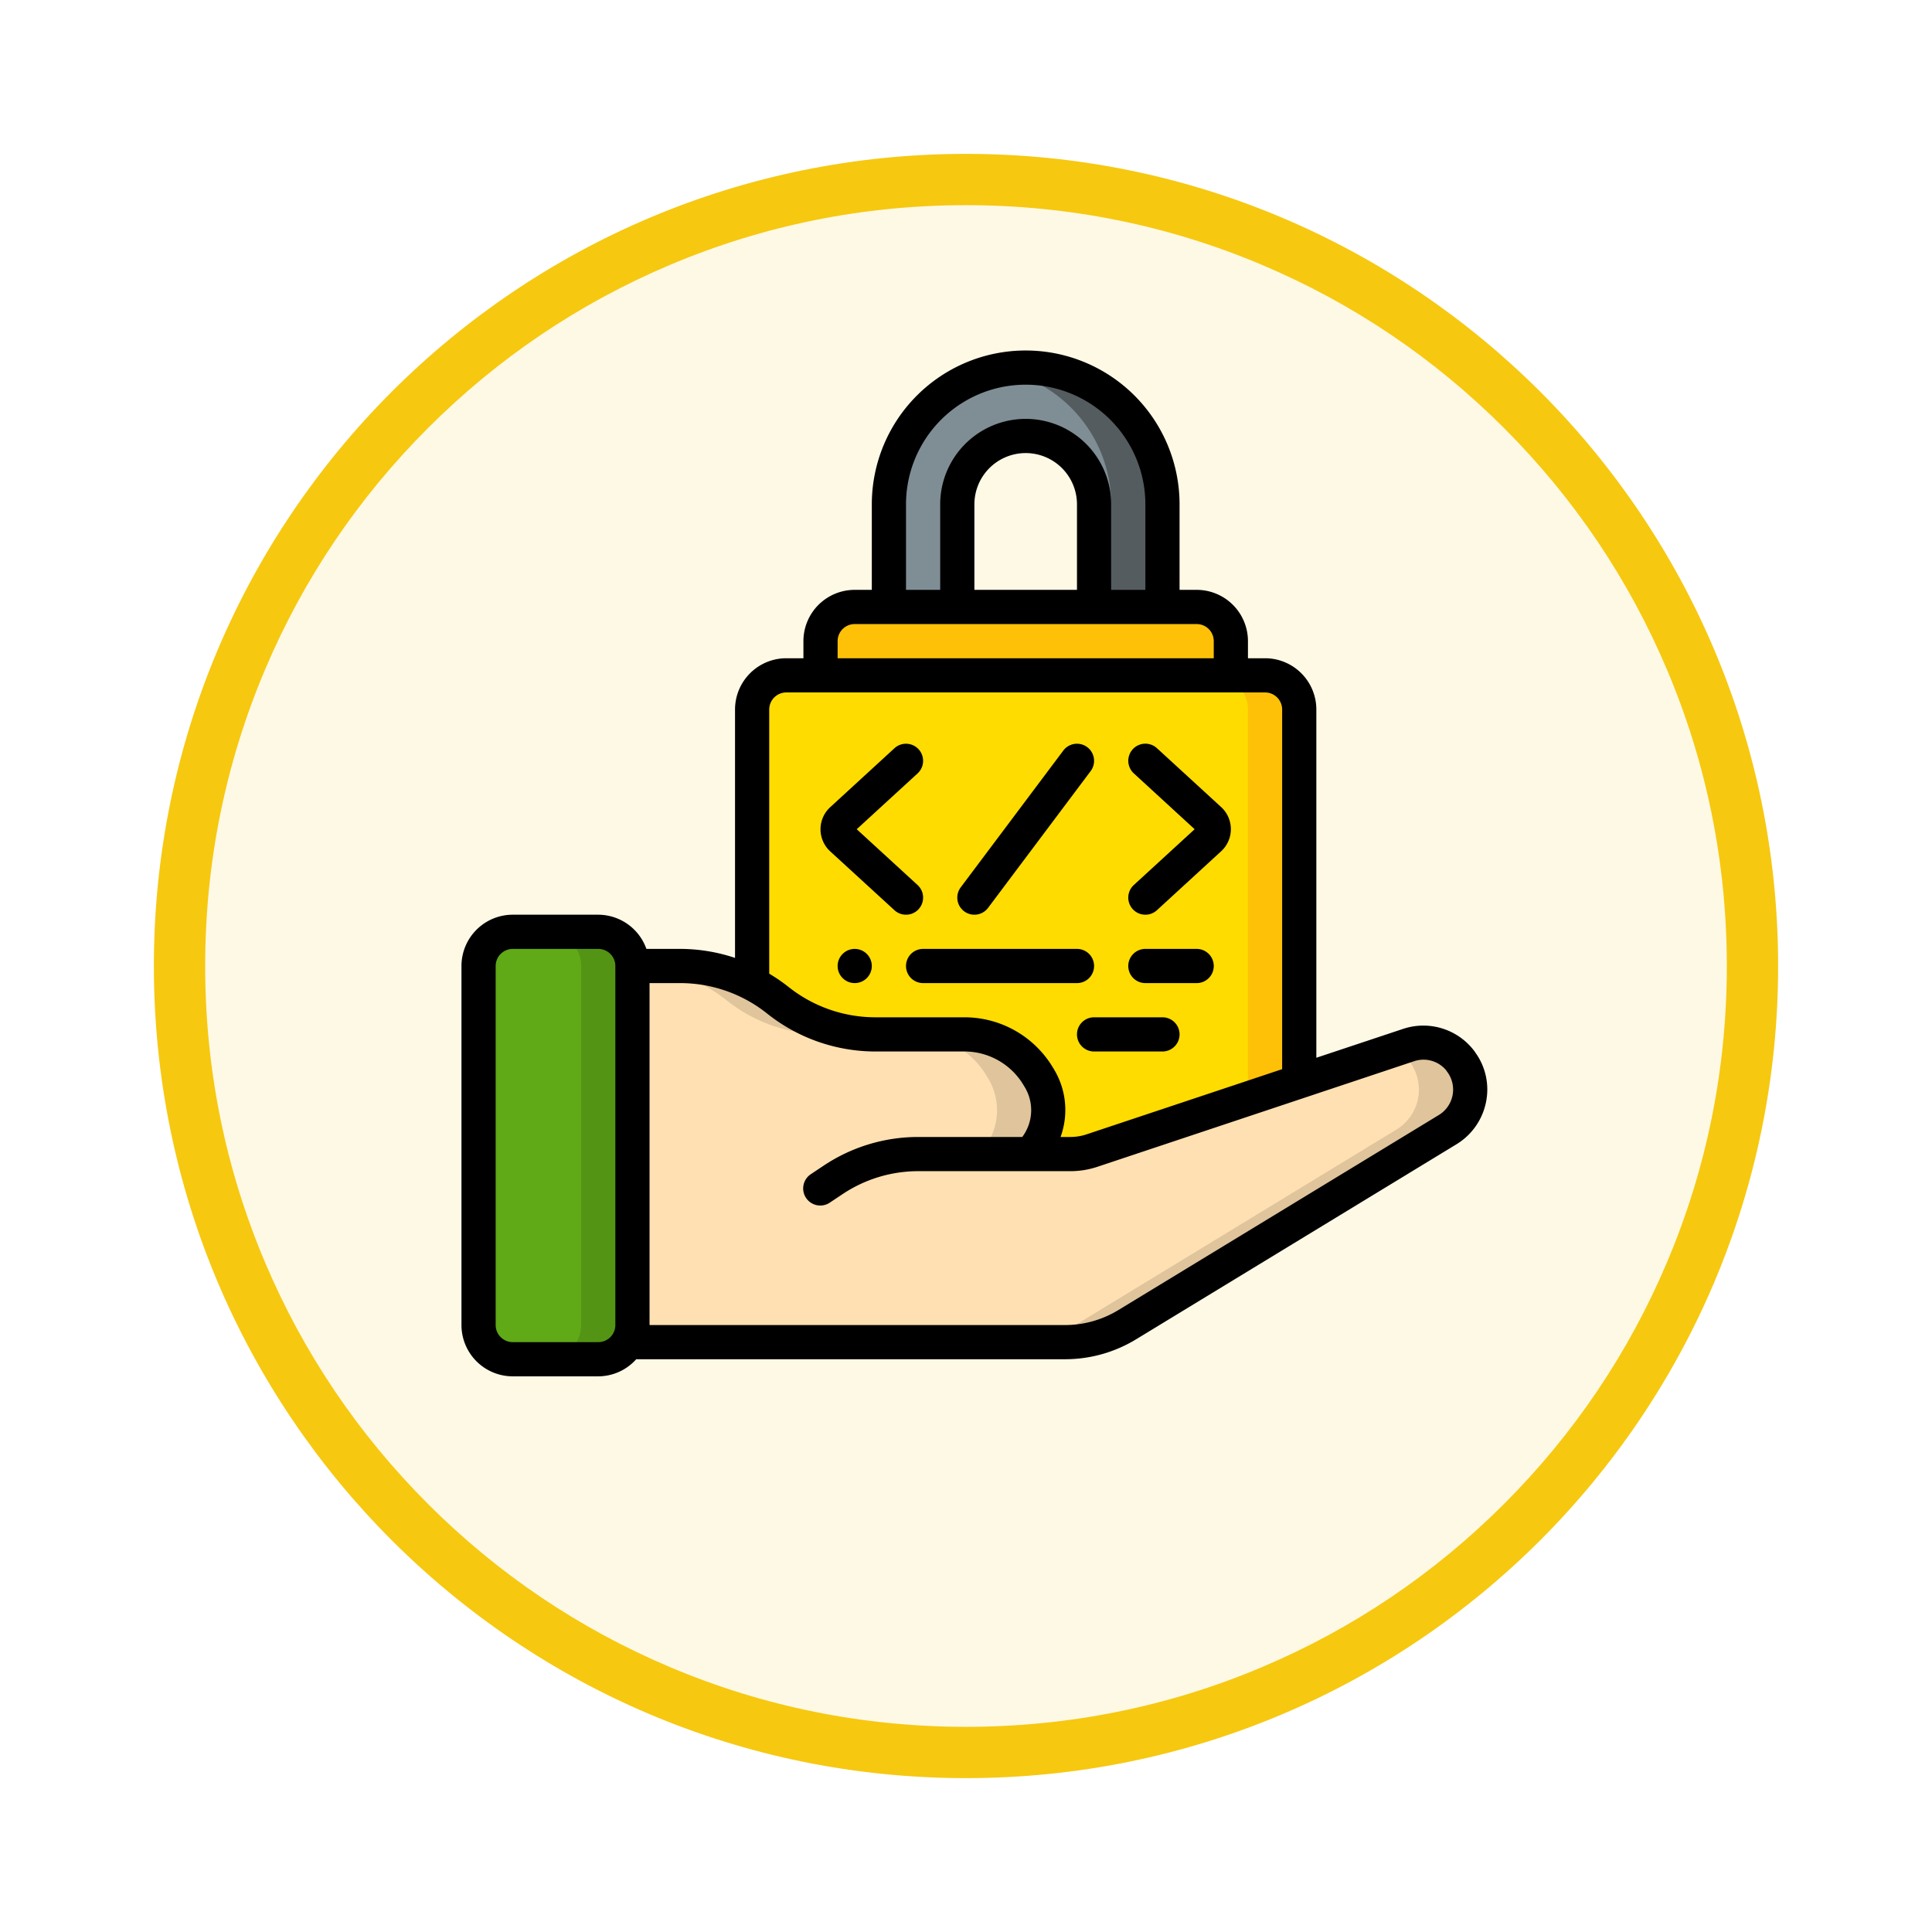 <svg xmlns="http://www.w3.org/2000/svg" xmlns:xlink="http://www.w3.org/1999/xlink" width="113" height="113" viewBox="0 0 113 113">
  <defs>
    <filter id="Trazado_982547" x="0" y="0" width="113" height="113" filterUnits="userSpaceOnUse">
      <feOffset dy="3" input="SourceAlpha"/>
      <feGaussianBlur stdDeviation="3" result="blur"/>
      <feFlood flood-opacity="0.161"/>
      <feComposite operator="in" in2="blur"/>
      <feComposite in="SourceGraphic"/>
    </filter>
  </defs>
  <g id="Grupo_1226074" data-name="Grupo 1226074" transform="translate(-1633.51 -6641.041)">
    <g id="Grupo_1225736" data-name="Grupo 1225736" transform="translate(1642.51 6647.041)">
      <g id="Grupo_1224583" data-name="Grupo 1224583" transform="translate(0 0)">
        <g id="Grupo_1224450" data-name="Grupo 1224450" transform="translate(0)">
          <g id="Grupo_1224085" data-name="Grupo 1224085">
            <g id="Grupo_1223184" data-name="Grupo 1223184">
              <g id="Grupo_1211216" data-name="Grupo 1211216">
                <g id="Grupo_1210737" data-name="Grupo 1210737">
                  <g id="Grupo_1210537" data-name="Grupo 1210537">
                    <g id="Grupo_1164202" data-name="Grupo 1164202">
                      <g id="Grupo_1158168" data-name="Grupo 1158168">
                        <g id="Grupo_1152576" data-name="Grupo 1152576">
                          <g id="Grupo_1148633" data-name="Grupo 1148633">
                            <g id="Grupo_1148525" data-name="Grupo 1148525">
                              <g transform="matrix(1, 0, 0, 1, -9, -6)" filter="url(#Trazado_982547)">
                                <g id="Trazado_982547-2" data-name="Trazado 982547" transform="translate(9 6)" fill="#fef9e5">
                                  <path d="M 47.5 93.5 C 41.289 93.5 35.265 92.284 29.595 89.886 C 24.118 87.569 19.198 84.252 14.973 80.027 C 10.748 75.802 7.431 70.882 5.114 65.405 C 2.716 59.735 1.5 53.711 1.5 47.5 C 1.5 41.289 2.716 35.265 5.114 29.595 C 7.431 24.118 10.748 19.198 14.973 14.973 C 19.198 10.748 24.118 7.431 29.595 5.114 C 35.265 2.716 41.289 1.5 47.5 1.5 C 53.711 1.5 59.735 2.716 65.405 5.114 C 70.882 7.431 75.802 10.748 80.027 14.973 C 84.252 19.198 87.569 24.118 89.886 29.595 C 92.284 35.265 93.5 41.289 93.5 47.5 C 93.5 53.711 92.284 59.735 89.886 65.405 C 87.569 70.882 84.252 75.802 80.027 80.027 C 75.802 84.252 70.882 87.569 65.405 89.886 C 59.735 92.284 53.711 93.5 47.5 93.5 Z" stroke="none"/>
                                  <path d="M 47.5 3 C 41.491 3 35.664 4.176 30.18 6.496 C 24.881 8.737 20.122 11.946 16.034 16.034 C 11.946 20.122 8.737 24.881 6.496 30.179 C 4.176 35.664 3 41.491 3 47.5 C 3 53.509 4.176 59.336 6.496 64.82 C 8.737 70.119 11.946 74.878 16.034 78.966 C 20.122 83.054 24.881 86.263 30.18 88.504 C 35.664 90.824 41.491 92 47.5 92 C 53.509 92 59.336 90.824 64.82 88.504 C 70.119 86.263 74.878 83.054 78.966 78.966 C 83.054 74.878 86.263 70.119 88.504 64.82 C 90.824 59.336 92 53.509 92 47.5 C 92 41.491 90.824 35.664 88.504 30.179 C 86.263 24.881 83.054 20.122 78.966 16.034 C 74.878 11.946 70.119 8.737 64.82 6.496 C 59.336 4.176 53.509 3 47.5 3 M 47.5 -7.62939453125e-06 C 73.734 -7.62939453125e-06 95 21.266 95 47.5 C 95 73.734 73.734 95 47.5 95 C 21.266 95 -7.62939453125e-06 73.734 -7.62939453125e-06 47.5 C -7.62939453125e-06 21.266 21.266 -7.62939453125e-06 47.5 -7.62939453125e-06 Z" stroke="none" fill="#f6c810"/>
                                </g>
                              </g>
                            </g>
                          </g>
                        </g>
                      </g>
                    </g>
                  </g>
                </g>
              </g>
            </g>
          </g>
        </g>
      </g>
    </g>
    <g id="Page-1" transform="translate(1660.501 6661.541)">
      <g id="_035---Give-Encryption" data-name="035---Give-Encryption">
        <g id="Icons" transform="translate(1 1)">
          <path id="Shape" d="M44,16v2H20V16a2.006,2.006,0,0,1,2-2H42A2.006,2.006,0,0,1,44,16Z" fill="#fec108"/>
          <path id="Shape-2" data-name="Shape" d="M48,20V41.75L35.88,45.79a3.933,3.933,0,0,1-1.27.21H32.26a3.618,3.618,0,0,0,.55-4.42l-.09-.15A4.989,4.989,0,0,0,28.43,39H23.2a9.159,9.159,0,0,1-5.7-2,9.148,9.148,0,0,0-1.5-.97V20a2.006,2.006,0,0,1,2-2H46a2.006,2.006,0,0,1,2,2Z" fill="#ffdc00"/>
          <path id="Shape-3" data-name="Shape" d="M46,18H43a2.006,2.006,0,0,1,2,2V41.75L32.88,45.79a3.915,3.915,0,0,1-.562.141c-.021.022-.036.047-.058.069h2.35a3.933,3.933,0,0,0,1.27-.21L48,41.75V20A2.006,2.006,0,0,0,46,18Z" fill="#fec108"/>
          <path id="Shape-4" data-name="Shape" d="M9,35V56a2,2,0,0,1-2,2H2a2.006,2.006,0,0,1-2-2V35a2.006,2.006,0,0,1,2-2H7A2.006,2.006,0,0,1,9,35Z" fill="#60a917"/>
          <path id="Shape-5" data-name="Shape" d="M7,33H4a2.006,2.006,0,0,1,2,2V56a2,2,0,0,1-2,2H7a2,2,0,0,0,2-2V35A2.006,2.006,0,0,0,7,33Z" fill="#549414"/>
          <path id="Shape-6" data-name="Shape" d="M56.68,44.57,37.94,55.98A7,7,0,0,1,34.3,57H9l-.24-.05A2.028,2.028,0,0,0,9,56V35h2.8a9.226,9.226,0,0,1,5.7,2,9.159,9.159,0,0,0,5.7,2h5.23a4.989,4.989,0,0,1,4.29,2.43l.09.15A3.618,3.618,0,0,1,32.26,46h2.35a3.933,3.933,0,0,0,1.27-.21L48,41.75l6.39-2.13a2.755,2.755,0,0,1,3.06.96v.01a2.73,2.73,0,0,1-.77,3.98Z" fill="#ffe0b2"/>
          <g id="Grupo_1226073" data-name="Grupo 1226073">
            <path id="Shape-7" data-name="Shape" d="M29.72,41.43l.09.15A3.618,3.618,0,0,1,29.26,46h2.35a3.914,3.914,0,0,0,.708-.069,3.614,3.614,0,0,0,.492-4.351l-.09-.15A4.989,4.989,0,0,0,28.43,39h-3a4.989,4.989,0,0,1,4.29,2.43Z" fill="#dfc49c"/>
            <path id="Shape-8" data-name="Shape" d="M57.45,40.59v-.01a2.755,2.755,0,0,0-3.06-.96l-.749.25a2.735,2.735,0,0,1,.809.71v.01a2.73,2.73,0,0,1-.77,3.98L34.94,55.98A7,7,0,0,1,31.3,57h3a7,7,0,0,0,3.64-1.02L56.68,44.57a2.73,2.73,0,0,0,.77-3.98Z" fill="#dfc49c"/>
            <path id="Shape-9" data-name="Shape" d="M13,36.03a9.148,9.148,0,0,1,1.5.97,9.159,9.159,0,0,0,5.7,2h3a9.159,9.159,0,0,1-5.7-2,9.226,9.226,0,0,0-5.7-2H9v.012a9.119,9.119,0,0,1,4,1.018Z" fill="#dfc49c"/>
          </g>
          <path id="Shape-10" data-name="Shape" d="M40,8v6H36V8a4,4,0,0,0-8,0v6H24V8A8,8,0,0,1,40,8Z" fill="#7f8e94"/>
          <path id="Shape-11" data-name="Shape" d="M32,0a7.951,7.951,0,0,0-1.5.146A8,8,0,0,1,37,8v6h3V8A8,8,0,0,0,32,0Z" fill="#545c60"/>
        </g>
        <g id="Layer_11">
          <path id="Shape-12" data-name="Shape" d="M3,60H8a2.985,2.985,0,0,0,2.22-1H35.3a7.985,7.985,0,0,0,4.159-1.167L58.2,46.424a3.745,3.745,0,0,0,1.728-2.486,3.682,3.682,0,0,0-.626-2.873.98.98,0,0,0-.058-.085,3.732,3.732,0,0,0-4.175-1.3L50,41.367V21a3,3,0,0,0-3-3H46V17a3,3,0,0,0-3-3H42V9A9,9,0,0,0,24,9v5H23a3,3,0,0,0-3,3v1H19a3,3,0,0,0-3,3V35.527A10.123,10.123,0,0,0,12.8,35H10.816A3,3,0,0,0,8,33H3a3,3,0,0,0-3,3V57A3,3,0,0,0,3,60ZM26,9A7,7,0,0,1,40,9v5H38V9A5,5,0,0,0,28,9v5H26ZM36,9v5H30V9a3,3,0,0,1,6,0ZM22,17a1,1,0,0,1,1-1H43a1,1,0,0,1,1,1v1H22Zm-4,4a1,1,0,0,1,1-1H47a1,1,0,0,1,1,1V42.034L36.562,45.846a2.993,2.993,0,0,1-.948.154h-.575a4.6,4.6,0,0,0-.373-3.939l-.089-.147A6.028,6.028,0,0,0,29.432,39H24.2a8.153,8.153,0,0,1-5.077-1.781A10.17,10.17,0,0,0,18,36.449ZM11,37h1.8a8.153,8.153,0,0,1,5.077,1.781A10.166,10.166,0,0,0,24.2,41h5.23a4.019,4.019,0,0,1,3.43,1.943l.089.147A2.613,2.613,0,0,1,32.8,46H26.725a9.96,9.96,0,0,0-5.546,1.68l-.733.488a1,1,0,1,0,1.109,1.664l.733-.488A7.969,7.969,0,0,1,26.725,48h8.889a5,5,0,0,0,1.581-.256l18.511-6.171a1.725,1.725,0,0,1,1.888.527c.017.029.037.057.057.085a1.739,1.739,0,0,1-.486,2.53L38.419,56.125A5.991,5.991,0,0,1,35.3,57H11ZM2,36a1,1,0,0,1,1-1H8a1,1,0,0,1,1,1V57a1,1,0,0,1-1,1H3a1,1,0,0,1-1-1Z"/>
          <path id="Shape-13" data-name="Shape" d="M25.324,32.737a1,1,0,0,0,1.352-1.474L23.118,28l3.558-3.263a1,1,0,0,0-1.352-1.474L21.579,26.7a1.755,1.755,0,0,0,0,2.606Z"/>
          <path id="Shape-14" data-name="Shape" d="M39.263,32.676a1,1,0,0,0,1.413.061L44.421,29.3a1.755,1.755,0,0,0,0-2.606L40.677,23.26a1,1,0,1,0-1.352,1.474L42.882,28l-3.558,3.263a1,1,0,0,0-.061,1.413Z"/>
          <path id="Shape-15" data-name="Shape" d="M30,33a1,1,0,0,0,.8-.4l6-8a1,1,0,0,0-1.6-1.2l-6,8A1,1,0,0,0,30,33Z"/>
          <circle id="Oval" cx="1" cy="1" r="1" transform="translate(22 35)"/>
          <path id="Shape-16" data-name="Shape" d="M26,36a1,1,0,0,0,1,1h9a1,1,0,0,0,0-2H27A1,1,0,0,0,26,36Z"/>
          <path id="Shape-17" data-name="Shape" d="M40,37h3a1,1,0,0,0,0-2H40a1,1,0,0,0,0,2Z"/>
          <path id="Shape-18" data-name="Shape" d="M41,39H37a1,1,0,0,0,0,2h4a1,1,0,0,0,0-2Z"/>
        </g>
      </g>
    </g>
  </g>
</svg>
